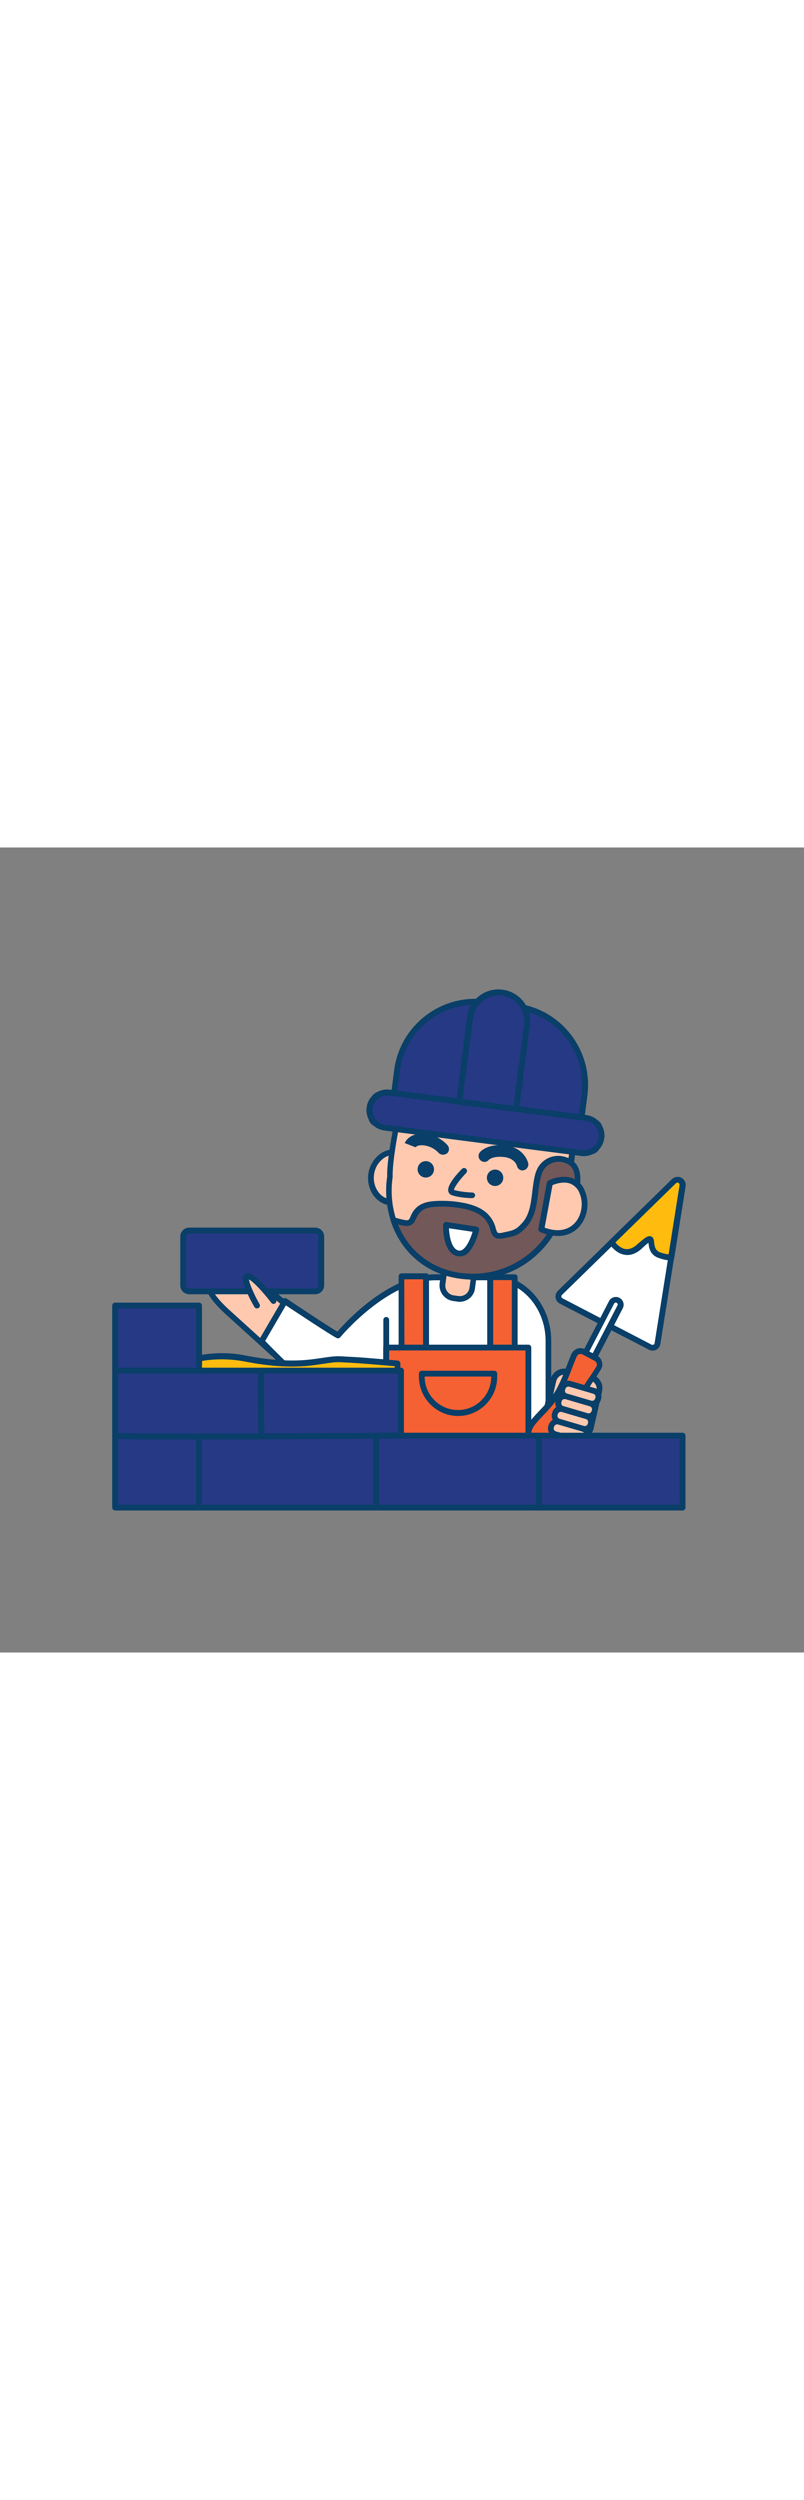 <svg version="1.1" id="Layer_1" xmlns="http://www.w3.org/2000/svg" xmlns:xlink="http://www.w3.org/1999/xlink" x="0px" y="0px" viewBox="0 0 500 500" style="width: 161px;" xml:space="preserve" data-imageid="construction-site-1-2" imageName="Construction Site 1" class="illustrations_image">
<rect x="0" y="0" width="500" height="500" fill="#808080" stroke="none"/>
<style type="text/css">
	.st0_construction-site-1-2{fill:#FFC9B0;}
	.st1_construction-site-1-2{fill:#093F68;}
	.st2_construction-site-1-2{fill:#FFFFFF;}
	.st3_construction-site-1-2{fill:#725858;}
	.st4_construction-site-1-2{fill:none;}
	.st5_construction-site-1-2{fill:#68E1FD;}
	.st6_construction-site-1-2{fill:#F56132;}
	.st7_construction-site-1-2{fill:#FFBC0E;}
</style>
<g id="character_construction-site-1-2">
	<path class="st0_construction-site-1-2" d="M187.8,293c-6.3,6.8-12.2,14-18.1,21.2l-26.9-24.4c-6.6-6-20-18.5-11.4-27.7c1.4-1.5,3.3-2.3,5.1-3.2&#10;&#9;&#9;c4-2.1,8-5.3,12.4-4.6c2.8,0.4,5,2.4,7.1,4.2c3.3,3,7,6,9.9,9.4c2.5,3,1.9,4.6,3.5,7.9s5.7,5.8,8.4,8.2L187.8,293z"/>
	<path class="st1_construction-site-1-2" d="M169.8,316c-0.4,0-0.9-0.2-1.2-0.5l-14.2-12.9l-12.7-11.5c-4.7-4.2-14.4-13-14.8-21.8&#10;&#9;&#9;c-0.1-3.2,1.1-6.3,3.3-8.5c1.3-1.3,2.9-2.3,4.6-3l1-0.5c0.8-0.4,1.6-0.9,2.4-1.4c3.3-1.9,7-4.1,11.2-3.4c3.2,0.5,5.7,2.6,8,4.7&#10;&#9;&#9;l2.3,2c2.8,2.3,5.4,4.8,7.7,7.5c1.3,1.5,2.3,3.4,2.7,5.3c0.3,1,0.6,2,1.1,2.9c0.9,1.9,3.3,3.9,5.5,5.6c0.9,0.7,1.8,1.4,2.5,2.1&#10;&#9;&#9;l10,9c0.7,0.7,0.8,1.8,0.1,2.6c0,0,0,0,0,0c-5.9,6.4-11.6,13.3-17.1,20l-0.9,1.1c-0.3,0.4-0.8,0.6-1.3,0.7L169.8,316z M144,288.5&#10;&#9;&#9;l12.7,11.5l12.8,11.6c5-6.2,10.2-12.5,15.7-18.5l-8.6-7.8c-0.7-0.6-1.5-1.3-2.4-2c-2.4-2-5.2-4.2-6.5-6.8c-0.5-1.1-1-2.3-1.3-3.5&#10;&#9;&#9;c-0.3-1.5-1-2.9-2-4c-2.3-2.6-4.7-4.9-7.4-7.1l-2.3-2.1c-2-1.8-3.9-3.4-6.2-3.8c-2.9-0.5-5.7,1.2-8.8,3c-0.8,0.5-1.7,1-2.5,1.4&#10;&#9;&#9;c-0.4,0.2-0.7,0.4-1.1,0.6c-1.3,0.6-2.5,1.3-3.6,2.3c-1.6,1.5-2.4,3.7-2.3,5.9C130.7,276.5,140,284.9,144,288.5L144,288.5z"/>
	<path class="st2_construction-site-1-2" d="M177.2,281.8c0,0,27.8,18.7,33,21.3c0,0,29.6-36.1,60.8-36.1h34.2c19.8,0,35.8,17.7,35.8,39.5v61.4h-101v-40&#10;&#9;&#9;c-14,8-21.9,12.6-28.4,14.1c-9,2.1-19.7-4.9-49.1-35.2L177.2,281.8z"/>
	<path class="st1_construction-site-1-2" d="M341.1,369.6H240.2c-1,0-1.8-0.8-1.8-1.8V331c-12.4,7-19.9,11.3-26.2,12.7c-10.2,2.4-21.6-5.6-50.8-35.7&#10;&#9;&#9;c-0.6-0.6-0.7-1.5-0.3-2.2l14.6-25c0.3-0.4,0.7-0.7,1.2-0.9c0.5-0.1,1,0,1.4,0.3c0.3,0.2,24.3,16.3,31.5,20.5&#10;&#9;&#9;c5.5-6.2,11.5-12,18-17.2c10.5-8.4,26.6-18.4,43.2-18.4h34.2c20.8,0,37.6,18.5,37.6,41.3v61.4C342.9,368.8,342.1,369.6,341.1,369.6&#10;&#9;&#9;C341.1,369.6,341.1,369.6,341.1,369.6z M242,366h97.3v-59.5c0-20.8-15.3-37.7-34-37.7H271c-30,0-59.1,35.1-59.4,35.4&#10;&#9;&#9;c-0.5,0.7-1.5,0.8-2.2,0.5c-4.5-2.3-25.5-16.3-31.6-20.3l-12.9,22.1c26.8,27.4,38.1,35.6,46.5,33.7c5.8-1.3,13.2-5.5,25.4-12.5&#10;&#9;&#9;l2.4-1.4c0.9-0.5,2-0.2,2.5,0.7c0.2,0.3,0.2,0.6,0.2,0.9L242,366z"/>
	<path class="st0_construction-site-1-2" d="M288.4,280.8l-9.9-1.4c-2.4-0.3-4.1-2.6-3.8-5l0,0l2-14.3l0,0l18.6,2.6l0,0l-2,14.3&#10;&#9;&#9;C293,279.5,290.8,281.2,288.4,280.8L288.4,280.8L288.4,280.8z"/>
	<path class="st1_construction-site-1-2" d="M286,282.2c-0.5,0-0.9,0-1.4-0.1l-2.8-0.4l0,0c-5.4-0.8-9.1-5.7-8.4-11l1.4-10.7c0.1-0.5,0.3-0.9,0.7-1.2&#10;&#9;&#9;c0.4-0.3,0.9-0.4,1.3-0.4l18.6,2.6c1,0.1,1.7,1,1.5,2l-1.5,10.7C295,278.5,290.8,282.1,286,282.2L286,282.2z M282.3,278.2l2.8,0.4&#10;&#9;&#9;c1.6,0.2,3.3-0.2,4.6-1.2c1.3-1,2.1-2.5,2.3-4.1l1.2-8.9l-15-2.1l-1.2,8.9c-0.5,3.4,1.8,6.5,5.2,7&#10;&#9;&#9;C282.2,278.2,282.2,278.2,282.3,278.2L282.3,278.2z"/>
	<ellipse transform="matrix(0.14 -0.99 0.99 0.14 7.484 419.427)" class="st0_construction-site-1-2" cx="245.2" cy="205.4" rx="15.7" ry="14.1"/>
	<path class="st1_construction-site-1-2" d="M244.4,222.4c-0.7,0-1.3-0.1-2-0.1c-4.3-0.6-8.1-3.1-10.5-6.7c-5.1-7.9-3.6-18.3,3.4-24.4&#10;&#9;&#9;c3.3-2.9,7.6-4.2,11.9-3.6c8.7,1.2,14.7,10,13.3,19.6c-0.6,4.5-2.8,8.6-6.2,11.6C251.5,221,248,222.3,244.4,222.4z M245.2,190.9&#10;&#9;&#9;c-2.8,0-5.5,1-7.6,2.9c-2.8,2.4-4.5,5.7-5,9.3l0,0c-0.5,3.6,0.3,7.3,2.3,10.3c3.3,5.3,10.3,6.8,15.5,3.5c0.5-0.3,1.1-0.7,1.5-1.2&#10;&#9;&#9;c2.8-2.4,4.5-5.7,5-9.3c1.1-7.6-3.5-14.6-10.2-15.5C246.2,191,245.7,191,245.2,190.9L245.2,190.9z M230.8,202.9L230.8,202.9z"/>
	<path class="st0_construction-site-1-2" d="M357.9,169c-1.3,15.7-4,43.3-10.9,56.8c-11.8,23.4-37,43.5-61,40.2c-20.9-2.9-35.6-16.6-41.3-34.6&#10;&#9;&#9;c-2.7-8.7-3.5-18-2.2-27c0,0-0.8-6.6,4-31.4s7.5-37.6,56.4-38.7C340.6,133.5,359.1,153.3,357.9,169z"/>
	<path class="st1_construction-site-1-2" d="M290.9,268.1c-1.7,0-3.4-0.1-5.1-0.4c-20.5-2.8-36.5-16.3-42.8-35.9c-2.8-8.9-3.6-18.4-2.2-27.6&#10;&#9;&#9;c-0.1-1.5-0.3-9.2,4.1-31.7c4.7-24.4,7.5-39.1,58.2-40.2c28.4-0.6,42.6,10,48.6,16.3c5.8,6.2,8.7,13.4,8.2,20.4l0,0&#10;&#9;&#9;c-2.3,28.5-5.9,47.4-11.1,57.5C334.5,254.7,309.9,268.1,290.9,268.1z M305,136.1c-0.7,0-1.4,0-2.1,0c-47.7,1-50,13.1-54.7,37.2&#10;&#9;&#9;c-4.6,23.9-4,30.8-4,30.9c0,0.1,0,0.3,0,0.4c-1.3,8.8-0.6,17.8,2.1,26.2c5.9,18.2,20.8,30.7,39.9,33.4&#10;&#9;&#9;c23.9,3.3,48.3-17.7,59.2-39.2c7.3-14.5,9.9-45.9,10.7-56.2l0,0c0.5-5.9-2.1-12.2-7.2-17.6C339.7,141.6,323.8,136.1,305,136.1z&#10;&#9;&#9; M357.9,169L357.9,169z"/>
	<path class="st3_construction-site-1-2" d="M266.8,221.9c6.5-1.3,24.1-0.9,32.5,4.8c11,7.5,4.1,16.2,13.8,14.3c6.8-1.3,8.7-1.7,13.3-6.9&#10;&#9;&#9;c6-6.9,5.8-17.1,7.3-25.8c0.5-3.1,1.1-6.2,2.7-8.8c2.7-4.4,7.7-6.7,12.8-6c17.3,2.8,7.6,25.4,4.9,35.6l-7.5-1l-0.6,6.1&#10;&#9;&#9;C334,257.5,310,269.4,286,266c-20.9-2.9-35.6-16.6-41.3-34.6c2.2,0.7,4.5,1.3,6.9,1.8c6.6,1.1,4-5.1,10-9.2&#10;&#9;&#9;C263.1,222.9,264.9,222.2,266.8,221.9z"/>
	<path class="st1_construction-site-1-2" d="M294.2,268.4c-2.8,0-5.6-0.2-8.4-0.6c-20.5-2.8-36.5-16.3-42.8-35.9c-0.2-0.6,0-1.4,0.4-1.8&#10;&#9;&#9;c0.5-0.5,1.2-0.7,1.8-0.4c2.2,0.7,4.4,1.3,6.6,1.7c2.4,0.4,2.6-0.1,3.6-2.4c1-2.6,2.7-4.9,5-6.5c1.8-1.2,3.9-2,6-2.4&#10;&#9;&#9;c7.1-1.4,25.1-0.9,33.9,5.1c4,2.6,6.9,6.7,8,11.3c0.9,3,1,3.4,4.4,2.7l0.3-0.1c6.4-1.3,7.9-1.6,12-6.2c4.3-4.9,5.2-12,6-18.9&#10;&#9;&#9;c0.2-2,0.5-4,0.8-6c0.5-3,1.1-6.5,2.9-9.5c3.1-5,8.8-7.7,14.6-6.8c4.4,0.7,7.5,2.6,9.5,5.7c4.5,7.2,0.9,18.9-1.7,27.5&#10;&#9;&#9;c-0.5,1.7-1,3.3-1.4,4.7c-0.2,0.9-1.1,1.5-2,1.3l-5.7-0.8l-0.4,4.3c0,0.2-0.1,0.4-0.2,0.6C336.9,255.9,316.6,268.4,294.2,268.4z&#10;&#9;&#9; M247.5,234.1c6.5,16.4,20.8,27.6,38.7,30.1c24,3.3,46.6-8.7,57.9-30.6l0.6-5.8c0.1-0.5,0.3-0.9,0.7-1.2c0.4-0.3,0.9-0.4,1.4-0.4&#10;&#9;&#9;l6,0.8c0.3-1,0.6-2.1,1-3.2c2.4-7.9,5.7-18.7,2.1-24.5c-1.4-2.2-3.6-3.5-7-4c-4.3-0.6-8.6,1.4-10.9,5.1c-1.4,2.4-2,5.4-2.5,8.2&#10;&#9;&#9;c-0.3,1.9-0.6,3.8-0.8,5.8c-0.9,7.4-1.9,15.1-6.9,20.8s-7.4,6.1-14,7.4l-0.3,0.1c-6.7,1.3-7.7-2.2-8.6-5.2&#10;&#9;&#9;c-0.9-3.9-3.2-7.2-6.6-9.4c-7.5-5.1-24.4-5.8-31.1-4.5l0,0c-1.6,0.3-3.2,0.9-4.6,1.8c-1.7,1.3-3,3-3.8,5c-1.1,2.4-2.4,5.4-7.6,4.5&#10;&#9;&#9;C250.1,234.8,248.9,234.5,247.5,234.1L247.5,234.1z M266.8,221.9L266.8,221.9z"/>
	
		<ellipse transform="matrix(0.138 -0.991 0.991 0.138 62.065 481.768)" class="st1_construction-site-1-2" cx="307.7" cy="205.2" rx="5.1" ry="5.1"/>
	<circle class="st1_construction-site-1-2" cx="264.8" cy="199.9" r="5.1"/>
	<path class="st1_construction-site-1-2" d="M293.6,217.8L293.6,217.8c-0.3,0-7.5-0.1-12.5-1.8c-1.1-0.3-2-1.2-2.3-2.4c-1-3.9,5.6-11.1,8.5-14&#10;&#9;&#9;c0.7-0.7,1.9-0.7,2.6,0c0.7,0.7,0.7,1.9,0,2.6c-4,4.1-7.5,8.9-7.6,10.5c4.6,1.4,11.3,1.6,11.4,1.6c1,0,1.8,0.8,1.8,1.8&#10;&#9;&#9;C295.4,217,294.6,217.8,293.6,217.8L293.6,217.8z M282.2,212.8L282.2,212.8z"/>
	<path class="st1_construction-site-1-2" d="M325,200.6c-1.7,0-3.1-1.1-3.5-2.8c-0.1-0.5-1.5-4.7-7.7-5.5c-7.1-0.9-9.8,1.6-9.9,1.8&#10;&#9;&#9;c-1.3,1.5-3.6,1.6-5.1,0.2c0,0,0,0,0,0c-1.5-1.4-1.6-3.7-0.2-5.2c0.5-0.6,5.2-5.4,16.1-4c11.5,1.5,13.7,10.6,13.8,11&#10;&#9;&#9;c0.4,1.9-0.8,3.9-2.7,4.3c0,0,0,0,0,0C325.5,200.5,325.3,200.6,325,200.6z"/>
	<path class="st1_construction-site-1-2" d="M275.4,190.8c-1.1,0-2.1-0.5-2.8-1.3c-2.4-2.5-5.6-4.1-9.1-4.5c-4.2-0.4-5.2,1.3-5.2,1.4&#10;&#9;&#9;c0-0.1,0.1-0.1,0.1-0.2l-6.7-2.6c1-2.5,4.7-6.5,12.6-5.8c5.4,0.6,10.4,3.1,14,7.1c1.3,1.5,1.2,3.8-0.3,5.1&#10;&#9;&#9;C277.2,190.5,276.3,190.9,275.4,190.8L275.4,190.8z"/>
	<path class="st0_construction-site-1-2" d="M341.9,208.5c0,0,14.6-7.4,20.1,5.5s-4.2,32.2-25.4,23.2L341.9,208.5z"/>
	<path class="st1_construction-site-1-2" d="M346.9,241.3c-3.8-0.1-7.5-0.9-11-2.5c-0.8-0.3-1.2-1.2-1.1-2l5.3-28.7c0.1-0.6,0.5-1,1-1.3&#10;&#9;&#9;c0.3-0.2,7.9-3.9,14.8-1.4c3.6,1.4,6.5,4.2,7.8,7.9c3.3,7.7,1.6,17.1-4.1,22.9C356.3,239.5,351.7,241.4,346.9,241.3z M338.7,236.1&#10;&#9;&#9;c7.5,2.8,14,1.9,18.4-2.5c4.6-4.6,6-12.6,3.3-18.9c-1-2.7-3.1-4.8-5.7-5.9c-4.3-1.6-9.2,0.1-11.1,0.9L338.7,236.1z"/>
	<path class="st2_construction-site-1-2" d="M296.1,237.2l-18.8-2.9c0,0-0.5,15.6,7.2,17.6S296.1,237.2,296.1,237.2z"/>
	<path class="st1_construction-site-1-2" d="M285.9,254c-0.6,0-1.2-0.1-1.8-0.2c-8.8-2.4-8.6-17.7-8.5-19.4c0-1,0.9-1.8,1.9-1.8c0.1,0,0.1,0,0.2,0&#10;&#9;&#9;l18.8,2.9c0.5,0.1,0.9,0.4,1.2,0.8c0.3,0.4,0.4,0.9,0.3,1.4c-0.3,1.2-3,12-8.5,15.4C288.3,253.6,287.1,254,285.9,254z M279.2,236.5&#10;&#9;&#9;c0.2,4.7,1.5,12.6,5.8,13.8c0.8,0.2,1.7,0.1,2.5-0.4c3-1.8,5.3-7.6,6.4-11.2L279.2,236.5z"/>
	<line class="st4_construction-site-1-2" x1="240.2" y1="327.8" x2="240.2" y2="293.4"/>
	<path class="st1_construction-site-1-2" d="M240.2,329.6c-1,0-1.8-0.8-1.8-1.8v-34.4c0-1,0.8-1.8,1.8-1.8c1,0,1.8,0.8,1.8,1.8c0,0,0,0,0,0v34.4&#10;&#9;&#9;C242,328.8,241.2,329.6,240.2,329.6z"/>
	<path class="st5_construction-site-1-2 targetColor" d="M301.4,96.1l17.9,2.3c27.8,3.6,47.5,29.1,43.9,56.9c0,0,0,0,0,0l-1.6,12.4l0,0l-116.6-15l0,0l1.9-14.5&#10;&#9;&#9;C250.3,111.5,274.7,92.7,301.4,96.1L301.4,96.1L301.4,96.1z" style="fill: rgb(37, 57, 133);"/>
	<path class="st1_construction-site-1-2" d="M361.7,169.5h-0.2l-116.6-15c-1-0.1-1.7-1-1.6-2l1.8-14.1c3.6-27.9,29.1-47.6,57-44c0,0,0,0,0,0l19.2,2.5&#10;&#9;&#9;c27.9,3.6,47.5,29.1,44,57l-1.8,14.1C363.3,168.9,362.6,169.5,361.7,169.5z M247.1,151.1l113,14.6l1.6-12.3&#10;&#9;&#9;c3.3-25.9-15-49.6-40.9-52.9L301.6,98l0,0c-25.9-3.3-49.6,14.9-52.9,40.8c0,0,0,0,0,0L247.1,151.1z"/>
	<path class="st5_construction-site-1-2 targetColor" d="M237.3,151.7l132.1,17c3.3,0.4,5.7,3.5,5.2,6.8l-1.3,9.8c-0.4,3.3-3.5,5.7-6.8,5.2l-132.1-17&#10;&#9;&#9;c-3.3-0.4-5.7-3.5-5.2-6.8l1.3-9.8C230.9,153.6,233.9,151.2,237.3,151.7z" style="fill: rgb(37, 57, 133);"/>
	<path class="st1_construction-site-1-2" d="M363.1,191.7c-0.5,0-1.1,0-1.6-0.1l-122.4-15.8c-7-0.9-12-7.3-11.1-14.3c0.4-3.4,2.2-6.4,4.9-8.5&#10;&#9;&#9;c2.7-2.1,6.1-3,9.4-2.6l122.4,15.8c7,0.9,12,7.3,11.1,14.3C375,186.9,369.6,191.7,363.1,191.7z M362,188c5,0.6,9.6-2.9,10.3-7.9&#10;&#9;&#9;c0.6-5-2.9-9.6-7.9-10.3l-122.4-15.7c-5-0.6-9.6,2.9-10.3,7.9c-0.6,5,2.9,9.6,7.9,10.3L362,188z"/>
	<path class="st5_construction-site-1-2 targetColor" d="M310.8,90l3.1,0.4c8.9,1.1,15.2,9.3,14.1,18.2v0l-6.9,53.9l0,0l-35.4-4.6l0,0l6.9-53.9&#10;&#9;&#9;C293.7,95.1,301.9,88.8,310.8,90C310.8,90,310.8,90,310.8,90z" style="fill: rgb(37, 57, 133);"/>
	<path class="st1_construction-site-1-2" d="M321,164.2h-0.2l-35.4-4.6c-1-0.1-1.7-1-1.6-2l6.7-52.3c1.4-10.8,11.2-18.4,22-17l0,0&#10;&#9;&#9;c10.8,1.4,18.4,11.2,17,22l-6.7,52.3C322.7,163.6,321.9,164.3,321,164.2z M287.6,156.3l31.8,4.1l6.6-50.5&#10;&#9;&#9;c1.1-8.8-5.1-16.8-13.9-17.9c-8.8-1.1-16.8,5.1-17.9,13.9l0,0L287.6,156.3z"/>
	<rect x="249.7" y="266.4" class="st6_construction-site-1-2" width="15.3" height="44.3"/>
	<path class="st1_construction-site-1-2" d="M265,312.4h-15.3c-1,0-1.8-0.8-1.8-1.8v-44.3c0-1,0.8-1.8,1.8-1.8H265c1,0,1.8,0.8,1.8,1.8v44.3&#10;&#9;&#9;C266.8,311.6,266,312.4,265,312.4z M251.5,308.8h11.6v-40.6h-11.7L251.5,308.8z"/>
	<rect x="304.9" y="266.9" class="st6_construction-site-1-2" width="15.3" height="43.7"/>
	<path class="st1_construction-site-1-2" d="M320.1,312.4h-15.3c-1,0-1.8-0.8-1.8-1.8c0,0,0,0,0,0v-43.7c0-1,0.8-1.8,1.8-1.8c0,0,0,0,0,0h15.3&#10;&#9;&#9;c1,0,1.8,0.8,1.8,1.8v43.7C321.9,311.6,321.1,312.4,320.1,312.4z M306.7,308.8h11.6v-40.1h-11.6L306.7,308.8z"/>
	<rect x="240.2" y="310.6" class="st6_construction-site-1-2" width="88.5" height="57.9"/>
	<path class="st1_construction-site-1-2" d="M328.6,370.3h-88.5c-1,0-1.8-0.8-1.8-1.8v-57.9c0-1,0.8-1.8,1.8-1.8h88.5c1,0,1.8,0.8,1.8,1.8v57.9&#10;&#9;&#9;C330.4,369.5,329.6,370.3,328.6,370.3z M242,366.7h84.8v-54.3H242V366.7z"/>
	<path class="st0_construction-site-1-2" d="M362.1,366.4l-20.9-4.7c-2.1-0.5-3.4-2.6-2.9-4.7l6.6-29c0.5-2.1,2.6-3.4,4.7-2.9l20.9,4.7&#10;&#9;&#9;c2.1,0.5,3.4,2.6,2.9,4.7l-6.6,29C366.3,365.6,364.2,366.9,362.1,366.4z"/>
	<path class="st1_construction-site-1-2" d="M360.6,367.7c-0.7,0-1.3-0.1-2-0.2l-14.8-3.4c-4.8-1.1-7.7-5.8-6.7-10.6l5.2-22.9c1.1-4.8,5.8-7.8,10.5-6.7&#10;&#9;&#9;c0,0,0.1,0,0.1,0l14.8,3.3c4.8,1.1,7.8,5.8,6.7,10.6c0,0,0,0,0,0.1l-5.2,22.9C368.3,364.9,364.7,367.7,360.6,367.7z M351,327.4&#10;&#9;&#9;c-2.4,0-4.5,1.7-5.1,4.1l-5.2,22.9c-0.6,2.8,1.1,5.6,3.9,6.3l0,0l14.8,3.4c2.8,0.6,5.6-1.1,6.3-3.9c0,0,0,0,0,0l5.2-22.9&#10;&#9;&#9;c0.7-2.8-1.1-5.6-3.9-6.3c0,0,0,0,0,0l-14.8-3.4C351.8,327.5,351.4,327.4,351,327.4z"/>
	<path class="st2_construction-site-1-2" d="M404.4,310.4L349,281.7c-1.5-0.8-2.1-2.7-1.3-4.2c0.1-0.3,0.3-0.5,0.6-0.8l32.1-31.4l38.8-37.9&#10;&#9;&#9;c1.2-1.2,3.2-1.2,4.4,0c0.7,0.7,1,1.7,0.9,2.7l-7.1,44.6l-8.5,53.3c-0.3,1.7-1.9,2.9-3.6,2.6C405,310.6,404.7,310.5,404.4,310.4z"/>
	<path class="st1_construction-site-1-2" d="M405.8,312.5c-0.8,0-1.6-0.2-2.3-0.6l0,0l-55.4-28.6c-2.4-1.3-3.4-4.3-2-6.8c0.2-0.4,0.5-0.8,0.9-1.2&#10;&#9;&#9;l70.9-69.3c2-1.9,5.1-1.9,7,0.1c1.1,1.1,1.6,2.7,1.4,4.2l-15.6,98C410.3,310.8,408.3,312.5,405.8,312.5L405.8,312.5z M405.2,308.8&#10;&#9;&#9;c0.4,0.2,0.8,0.2,1.2,0c0.4-0.2,0.7-0.6,0.7-1l15.6-98c0.1-0.6-0.2-1.1-0.7-1.4c-0.5-0.3-1.1-0.2-1.5,0.2l-71,69.3&#10;&#9;&#9;c-0.3,0.3-0.5,0.7-0.4,1.1c0.1,0.4,0.3,0.8,0.7,1L405.2,308.8z"/>
	<path class="st2_construction-site-1-2" d="M383.2,280.6l2.4,1.2c0.8,0.4,1.1,1.4,0.7,2.2L369,317.3l0,0l-5.3-2.8l0,0l17.2-33.3&#10;&#9;&#9;C381.3,280.5,382.3,280.1,383.2,280.6C383.2,280.6,383.2,280.6,383.2,280.6z"/>
	<path class="st1_construction-site-1-2" d="M369,319.2c-0.3,0-0.6-0.1-0.8-0.2l-5.3-2.7c-0.9-0.5-1.2-1.5-0.8-2.4c0,0,0,0,0,0l16.6-32.1&#10;&#9;&#9;c1.2-2.4,4.1-3.3,6.5-2.1s3.3,4.1,2.1,6.5l-16.6,32.1C370.3,318.8,369.7,319.2,369,319.2z M366.1,313.8l2.1,1.1l15.8-30.5&#10;&#9;&#9;c0.2-0.3,0.2-0.6,0.1-0.9c-0.1-0.3-0.3-0.5-0.6-0.7l0,0c-0.3-0.2-0.6-0.2-0.9-0.1c-0.3,0.1-0.5,0.3-0.7,0.6L366.1,313.8z"/>
	<path class="st6_construction-site-1-2" d="M360.2,342.6c3.9-7.6,8.8-14,12-19.4c1.3-2.1,0.5-4.9-1.6-6.1c-0.1,0-0.1-0.1-0.2-0.1l-7.2-3.8&#10;&#9;&#9;c-2.2-1.1-4.9-0.3-6.1,1.9c0,0.1-0.1,0.1-0.1,0.2c-2.5,5.8-4.9,13.4-8.9,21c-9.4,18.1-31.8,25.2-11,36S350.9,360.8,360.2,342.6z"/>
	<path class="st1_construction-site-1-2" d="M346.1,377c-2.6,0-5.8-1-9.7-3c-5.9-3-8.9-6.1-9.5-9.5c-0.8-4.8,3.2-9,8.2-14.3c3.9-4.1,8.4-8.8,11.4-14.6&#10;&#9;&#9;c2.3-4.5,4.3-9.2,6-13.9c1-2.5,1.9-4.9,2.8-7c0.7-1.6,2-2.8,3.6-3.4c1.6-0.6,3.5-0.4,5,0.4l7.2,3.7c1.6,0.8,2.7,2.2,3.2,3.9&#10;&#9;&#9;c0.5,1.6,0.3,3.4-0.6,4.9c-1.2,2-2.6,4.1-4.1,6.4c-2.9,4.2-5.5,8.5-7.9,12.9c-3,5.9-4.3,12.2-5.4,17.8c-1.4,7.2-2.5,12.9-6.9,15&#10;&#9;&#9;C348.5,376.8,347.3,377,346.1,377z M361.1,314.6c-0.3,0-0.6,0.1-0.9,0.1c-0.7,0.2-1.2,0.7-1.5,1.4c-0.9,2-1.8,4.4-2.8,6.9&#10;&#9;&#9;c-1.8,4.9-3.8,9.6-6.1,14.3c-3.3,6.3-7.9,11.2-12,15.5s-7.8,8.2-7.3,11.2c0.4,2.1,2.9,4.5,7.6,6.9s8,3.1,10,2.2&#10;&#9;&#9;c2.7-1.3,3.8-6.5,4.9-12.4s2.4-12.4,5.7-18.8l0,0c2.4-4.6,5.1-9,8.1-13.2c1.5-2.2,2.9-4.3,4-6.2c0.4-0.6,0.5-1.4,0.3-2&#10;&#9;&#9;c-0.2-0.7-0.7-1.3-1.4-1.7l-7.2-3.8C362,314.7,361.6,314.5,361.1,314.6L361.1,314.6z"/>
	<path class="st7_construction-site-1-2" d="M417.4,254.7c-2.8-0.1-5.6-0.7-8.2-1.8c-7.9-3.7,0.1-15.9-10.7-5.5c-10.8,10.4-18.1-2.1-18.1-2.1l38.8-37.9&#10;&#9;&#9;c1.2-1.2,3.2-1.2,4.4,0c0.7,0.7,1,1.7,0.9,2.7L417.4,254.7z"/>
	<path class="st1_construction-site-1-2" d="M417.4,256.5h-0.1c-3-0.1-6-0.8-8.8-2c-4.4-2.1-4.9-6.1-5.2-8.6c0-0.1,0-0.2,0-0.4c-1.2,0.9-2.4,1.9-3.5,3&#10;&#9;&#9;c-3.6,3.5-7.4,5.1-11.1,4.5c-6.1-0.8-9.6-6.7-9.8-7c-0.4-0.7-0.3-1.6,0.3-2.2L418,206c2-1.9,5.1-1.9,7,0.1c1.1,1.1,1.6,2.7,1.4,4.2&#10;&#9;&#9;l-7.1,44.7C419,255.9,418.3,256.5,417.4,256.5z M403.9,241.4c0.3,0,0.6,0.1,0.9,0.1c1.6,0.6,1.9,2.3,2,3.9c0.3,2.6,0.8,4.6,3.1,5.8&#10;&#9;&#9;c1.9,0.8,3.9,1.3,5.9,1.5l6.8-43c0.1-0.6-0.2-1.1-0.7-1.4c-0.5-0.3-1.1-0.2-1.5,0.2l-37.7,36.8c1.1,1.4,3.4,3.7,6.3,4.1&#10;&#9;&#9;c2.6,0.4,5.3-0.9,8.1-3.6C400.7,242.7,402.5,241.4,403.9,241.4z"/>
	<path class="st0_construction-site-1-2" d="M368.8,345.7l-18.2-5.3c-1.1-0.3-1.7-1.5-1.4-2.6l1.1-3.8c0.3-1.1,1.5-1.7,2.6-1.4l18.2,5.3&#10;&#9;&#9;c1.1,0.3,1.7,1.5,1.4,2.6l-1.1,3.8C371,345.4,369.9,346.1,368.8,345.7z"/>
	<path class="st1_construction-site-1-2" d="M368.2,347.3c-0.5,0-1-0.1-1.5-0.2l-15-4.4l0,0c-3-0.9-4.6-4-3.8-6.9l0.2-0.6c0.9-2.9,4-4.6,6.9-3.8l15,4.4&#10;&#9;&#9;c3,0.9,4.7,4,3.8,6.9l-0.2,0.6C372.8,345.6,370.7,347.3,368.2,347.3z M352.7,339.2l15,4.4c1,0.3,2.1-0.3,2.4-1.3c0,0,0,0,0,0&#10;&#9;&#9;l0.2-0.6c0.3-1-0.3-2.1-1.3-2.4l-15-4.4c-0.5-0.1-1-0.1-1.5,0.2c-0.4,0.3-0.8,0.7-0.9,1.2l-0.2,0.6c-0.1,0.5-0.1,1,0.2,1.5&#10;&#9;&#9;C351.7,338.7,352.2,339.1,352.7,339.2L352.7,339.2z"/>
	<path class="st0_construction-site-1-2" d="M366.5,353.6l-18.2-5.3c-1.1-0.3-1.7-1.5-1.4-2.6l1.1-3.8c0.3-1.1,1.5-1.7,2.6-1.4l18.2,5.3&#10;&#9;&#9;c1.1,0.3,1.7,1.5,1.4,2.6l-1.1,3.8C368.8,353.3,367.6,353.9,366.5,353.6z"/>
	<path class="st1_construction-site-1-2" d="M365.9,355.1c-0.5,0-1.1-0.1-1.6-0.2l-15-4.4c-2.9-0.9-4.6-3.9-3.8-6.9c0,0,0,0,0,0l0.2-0.6&#10;&#9;&#9;c0.9-2.9,3.9-4.6,6.9-3.8c0,0,0,0,0,0l15,4.4c3,0.9,4.6,4,3.8,6.9l-0.2,0.6C370.5,353.5,368.4,355.1,365.9,355.1z M351.1,342.6&#10;&#9;&#9;c-0.3,0-0.7,0.1-0.9,0.2c-0.5,0.2-0.8,0.7-0.9,1.2l-0.2,0.6c-0.1,0.5-0.1,1,0.2,1.5c0.2,0.5,0.7,0.8,1.2,0.9l0,0l15,4.4&#10;&#9;&#9;c1,0.3,2.1-0.3,2.4-1.3l0.2-0.6c0.3-1-0.3-2.1-1.3-2.4l-15-4.4C351.5,342.6,351.3,342.6,351.1,342.6L351.1,342.6z"/>
	<path class="st0_construction-site-1-2" d="M364.2,361.4l-18.2-5.3c-1.1-0.3-1.7-1.5-1.4-2.6l1.1-3.8c0.3-1.1,1.5-1.7,2.6-1.4l18.2,5.3&#10;&#9;&#9;c1.1,0.3,1.7,1.5,1.4,2.6l-1.1,3.8C366.5,361.1,365.3,361.8,364.2,361.4z"/>
	<path class="st1_construction-site-1-2" d="M363.6,362.9c-0.5,0-1-0.1-1.5-0.2l-15-4.4l0,0c-3-0.9-4.6-4-3.8-6.9l0.2-0.6c0.9-3,3.9-4.7,6.9-3.8l15,4.4&#10;&#9;&#9;c1.4,0.4,2.6,1.4,3.3,2.7c0.7,1.3,0.9,2.8,0.5,4.2l-0.2,0.6C368.3,361.3,366.1,362.9,363.6,362.9z M348.1,354.9l15,4.4&#10;&#9;&#9;c1,0.3,2.1-0.3,2.4-1.3l0.2-0.6c0.1-0.5,0.1-1-0.2-1.5c-0.3-0.5-0.7-0.8-1.2-0.9l-15-4.4c-0.5-0.1-1-0.1-1.5,0.2&#10;&#9;&#9;c-0.5,0.3-0.8,0.7-0.9,1.2l-0.2,0.6C346.5,353.5,347,354.6,348.1,354.9C348.1,354.9,348.1,354.9,348.1,354.9L348.1,354.9z"/>
	<path class="st0_construction-site-1-2" d="M361.9,369.3l-18.2-5.3c-1.1-0.3-1.7-1.5-1.4-2.6l1.1-3.8c0.3-1.1,1.5-1.7,2.6-1.4l18.2,5.3&#10;&#9;&#9;c1.1,0.3,1.7,1.5,1.4,2.6l-1.1,3.8C364.2,369,363,369.6,361.9,369.3z"/>
	<path class="st1_construction-site-1-2" d="M361.3,370.8c-0.5,0-1-0.1-1.5-0.2l-15-4.4c-3-0.9-4.7-4-3.8-6.9l0.2-0.6c0.9-2.9,4-4.6,6.9-3.8l15,4.4&#10;&#9;&#9;c2.9,0.9,4.6,3.9,3.8,6.9c0,0,0,0,0,0l-0.2,0.6C366,369.1,363.8,370.8,361.3,370.8z M346.5,358.3c-0.9,0-1.6,0.6-1.9,1.4l-0.2,0.6&#10;&#9;&#9;c-0.1,0.5-0.1,1,0.2,1.5c0.3,0.5,0.7,0.8,1.2,0.9l0,0l15,4.4c1,0.3,2.1-0.3,2.4-1.3c0,0,0,0,0,0l0.2-0.6c0.3-1-0.3-2.1-1.3-2.4&#10;&#9;&#9;l-15-4.4C346.9,358.3,346.7,358.3,346.5,358.3L346.5,358.3z"/>
	<path class="st1_construction-site-1-2" d="M284.9,353.1c-13.4,0-24.3-10.9-24.4-24.4v-1.9c0-1,0.8-1.8,1.8-1.8c0,0,0,0,0,0h45.1c1,0,1.8,0.8,1.8,1.8v1.9&#10;&#9;&#9;C309.2,342.2,298.3,353.1,284.9,353.1z M264.1,328.6v0.1c0,11.4,9.3,20.7,20.7,20.7c11.4,0,20.7-9.3,20.7-20.7c0,0,0,0,0,0v-0.1&#10;&#9;&#9;H264.1z"/>
	<path class="st5_construction-site-1-2 targetColor" d="M115.9,237.9h81.7c1.2,0,2.1,0.9,2.1,2.1v33.6c0,1.2-0.9,2.1-2.1,2.1h-81.7c-1.2,0-2.1-0.9-2.1-2.1V240&#10;&#9;&#9;C113.8,238.8,114.8,237.9,115.9,237.9z" style="fill: rgb(37, 57, 133);"/>
	<path class="st1_construction-site-1-2" d="M196,277.5h-78.3c-3.1,0-5.6-2.5-5.6-5.6v-30.2c0-3.1,2.5-5.6,5.6-5.6H196c3.1,0,5.6,2.5,5.6,5.6v30.2&#10;&#9;&#9;C201.6,275,199.1,277.5,196,277.5z M117.7,239.7c-1.1,0-2,0.9-2,2v30.2c0,1.1,0.9,2,2,2H196c1.1,0,2-0.9,2-2v-30.2c0-1.1-0.9-2-2-2&#10;&#9;&#9;H117.7z"/>
	<path class="st0_construction-site-1-2" d="M159.8,284.5c0,0-9.8-17.1-6-18.1s16.3,15.3,16.3,15.3"/>
	<path class="st1_construction-site-1-2" d="M159.8,286.3c-0.6,0-1.2-0.3-1.6-0.9c-2.6-4.5-8.4-15.3-6.8-19.1c0.3-0.8,1.1-1.5,1.9-1.7&#10;&#9;&#9;c2.3-0.6,7.3,1.7,18.2,16c0.6,0.8,0.5,1.9-0.3,2.5s-1.9,0.5-2.5-0.3l0,0c-5.5-7.2-11.6-13.5-13.9-14.5c0.2,2.3,3,9,6.6,15.3&#10;&#9;&#9;c0.5,0.9,0.2,2-0.7,2.5c0,0,0,0,0,0C160.4,286.2,160.1,286.3,159.8,286.3z"/>
</g>
<g id="bricks_construction-site-1-2">
	<rect x="71.6" y="324.9" class="st5_construction-site-1-2 targetColor" width="177.8" height="85.1" style="fill: rgb(37, 57, 133);"/>
	<path class="st1_construction-site-1-2" d="M249.4,411.8H71.6c-1,0-1.8-0.8-1.8-1.8v-85.1c0-1,0.8-1.8,1.8-1.8h177.8c1,0,1.8,0.8,1.8,1.8V410&#10;&#9;&#9;C251.3,411,250.4,411.8,249.4,411.8z M73.4,408.2h174.2v-81.5H73.4L73.4,408.2z"/>
	<rect x="234" y="365.3" class="st5_construction-site-1-2 targetColor" width="190.5" height="44.7" style="fill: rgb(37, 57, 133);"/>
	<path class="st1_construction-site-1-2" d="M424.5,411.8H234c-1,0-1.8-0.8-1.8-1.8v-44.7c0-1,0.8-1.8,1.8-1.8h190.5c1,0,1.8,0.8,1.8,1.8V410&#10;&#9;&#9;C426.3,411,425.5,411.8,424.5,411.8z M235.8,408.2h186.9v-41.1H235.8L235.8,408.2z"/>
	<rect x="71.6" y="284.5" class="st5_construction-site-1-2 targetColor" width="52.2" height="40.4" style="fill: rgb(37, 57, 133);"/>
	<path class="st1_construction-site-1-2" d="M123.8,326.7H71.6c-1,0-1.8-0.8-1.8-1.8v-40.4c0-1,0.8-1.8,1.8-1.8h52.2c1,0,1.8,0.8,1.8,1.8v40.4&#10;&#9;&#9;C125.6,325.9,124.8,326.7,123.8,326.7C123.8,326.7,123.8,326.7,123.8,326.7z M73.4,323.1H122v-36.8H73.4V323.1z"/>
	<path class="st5_construction-site-1-2 targetColor" d="M71.6,365.3c0,1.2,177.8,0,177.8,0" style="fill: rgb(37, 57, 133);"/>
	<path class="st1_construction-site-1-2" d="M115.8,367.7c-44.4,0-44.8-0.4-45.5-1.1c-0.3-0.3-0.5-0.8-0.5-1.3c0-1,0.8-1.8,1.8-1.8c0.2,0,0.4,0,0.6,0.1&#10;&#9;&#9;c6.7,0.9,129.9,0.2,177.2-0.1l0,0c1,0,1.8,0.8,1.8,1.8c0,1-0.8,1.8-1.8,1.8c-0.4,0-44.6,0.3-88.4,0.5&#10;&#9;&#9;C142.3,367.6,127.6,367.7,115.8,367.7z M73.4,365.3L73.4,365.3z"/>
	<path class="st5_construction-site-1-2 targetColor" d="M162.5,324.9c-0.3,0,0,40.4,0,40.4" style="fill: rgb(37, 57, 133);"/>
	<path class="st1_construction-site-1-2" d="M162.5,367.1c-1,0-1.8-0.8-1.8-1.8c-0.3-40.9-0.2-41,0.5-41.7c0.3-0.3,0.8-0.5,1.3-0.5c1,0,1.8,0.8,1.8,1.8&#10;&#9;&#9;c0,0.1,0,0.3,0,0.4c-0.2,2.3-0.1,25,0,40C164.4,366.3,163.6,367.1,162.5,367.1C162.6,367.1,162.6,367.1,162.5,367.1L162.5,367.1z"/>
	<path class="st1_construction-site-1-2" d="M123.8,411.8c-1,0-1.8-0.8-1.8-1.8v-44.1c0-1,0.8-1.8,1.8-1.8c1,0,1.8,0.8,1.8,1.8V410&#10;&#9;&#9;C125.6,411,124.8,411.8,123.8,411.8z"/>
	<path class="st7_construction-site-1-2" d="M123.8,317.3c9.4-1.8,19-1.8,28.4,0c15.2,3,30.1,4.2,44.4,2.1s11.5-1.8,22.5-1.2s28.3,2.3,28.3,2.3v4.4H123.8&#10;&#9;&#9;V317.3z"/>
	<path class="st1_construction-site-1-2" d="M247.3,326.7H123.8c-1,0-1.8-0.8-1.8-1.8v-7.6c0-0.8,0.6-1.6,1.4-1.8c9.6-1.9,19.5-1.9,29.2,0&#10;&#9;&#9;c16.6,3.3,30.9,4,43.7,2.1l1.4-0.2c10.8-1.6,11-1.6,17.5-1.2c1.1,0.1,2.4,0.1,3.9,0.2c10.9,0.6,28.2,2.3,28.3,2.3&#10;&#9;&#9;c0.9,0.1,1.6,0.9,1.6,1.8v4.4C249.1,325.9,248.3,326.7,247.3,326.7z M125.6,323.1h119.9v-0.9c-4.6-0.4-17.7-1.6-26.5-2.1&#10;&#9;&#9;c-1.6-0.1-2.8-0.2-3.9-0.2c-6.1-0.4-6.1-0.4-16.8,1.2l-1.4,0.2c-13.2,2-27.9,1.3-45-2.1c-8.7-1.6-17.5-1.7-26.2-0.3L125.6,323.1z"/>
	<path class="st1_construction-site-1-2" d="M335.1,411.8c-1,0-1.8-0.8-1.8-1.8v-44.7c0.1-1,0.9-1.8,1.9-1.7c0.9,0.1,1.6,0.8,1.7,1.7V410&#10;&#9;&#9;C336.9,411,336.1,411.8,335.1,411.8z"/>
</g>
</svg>